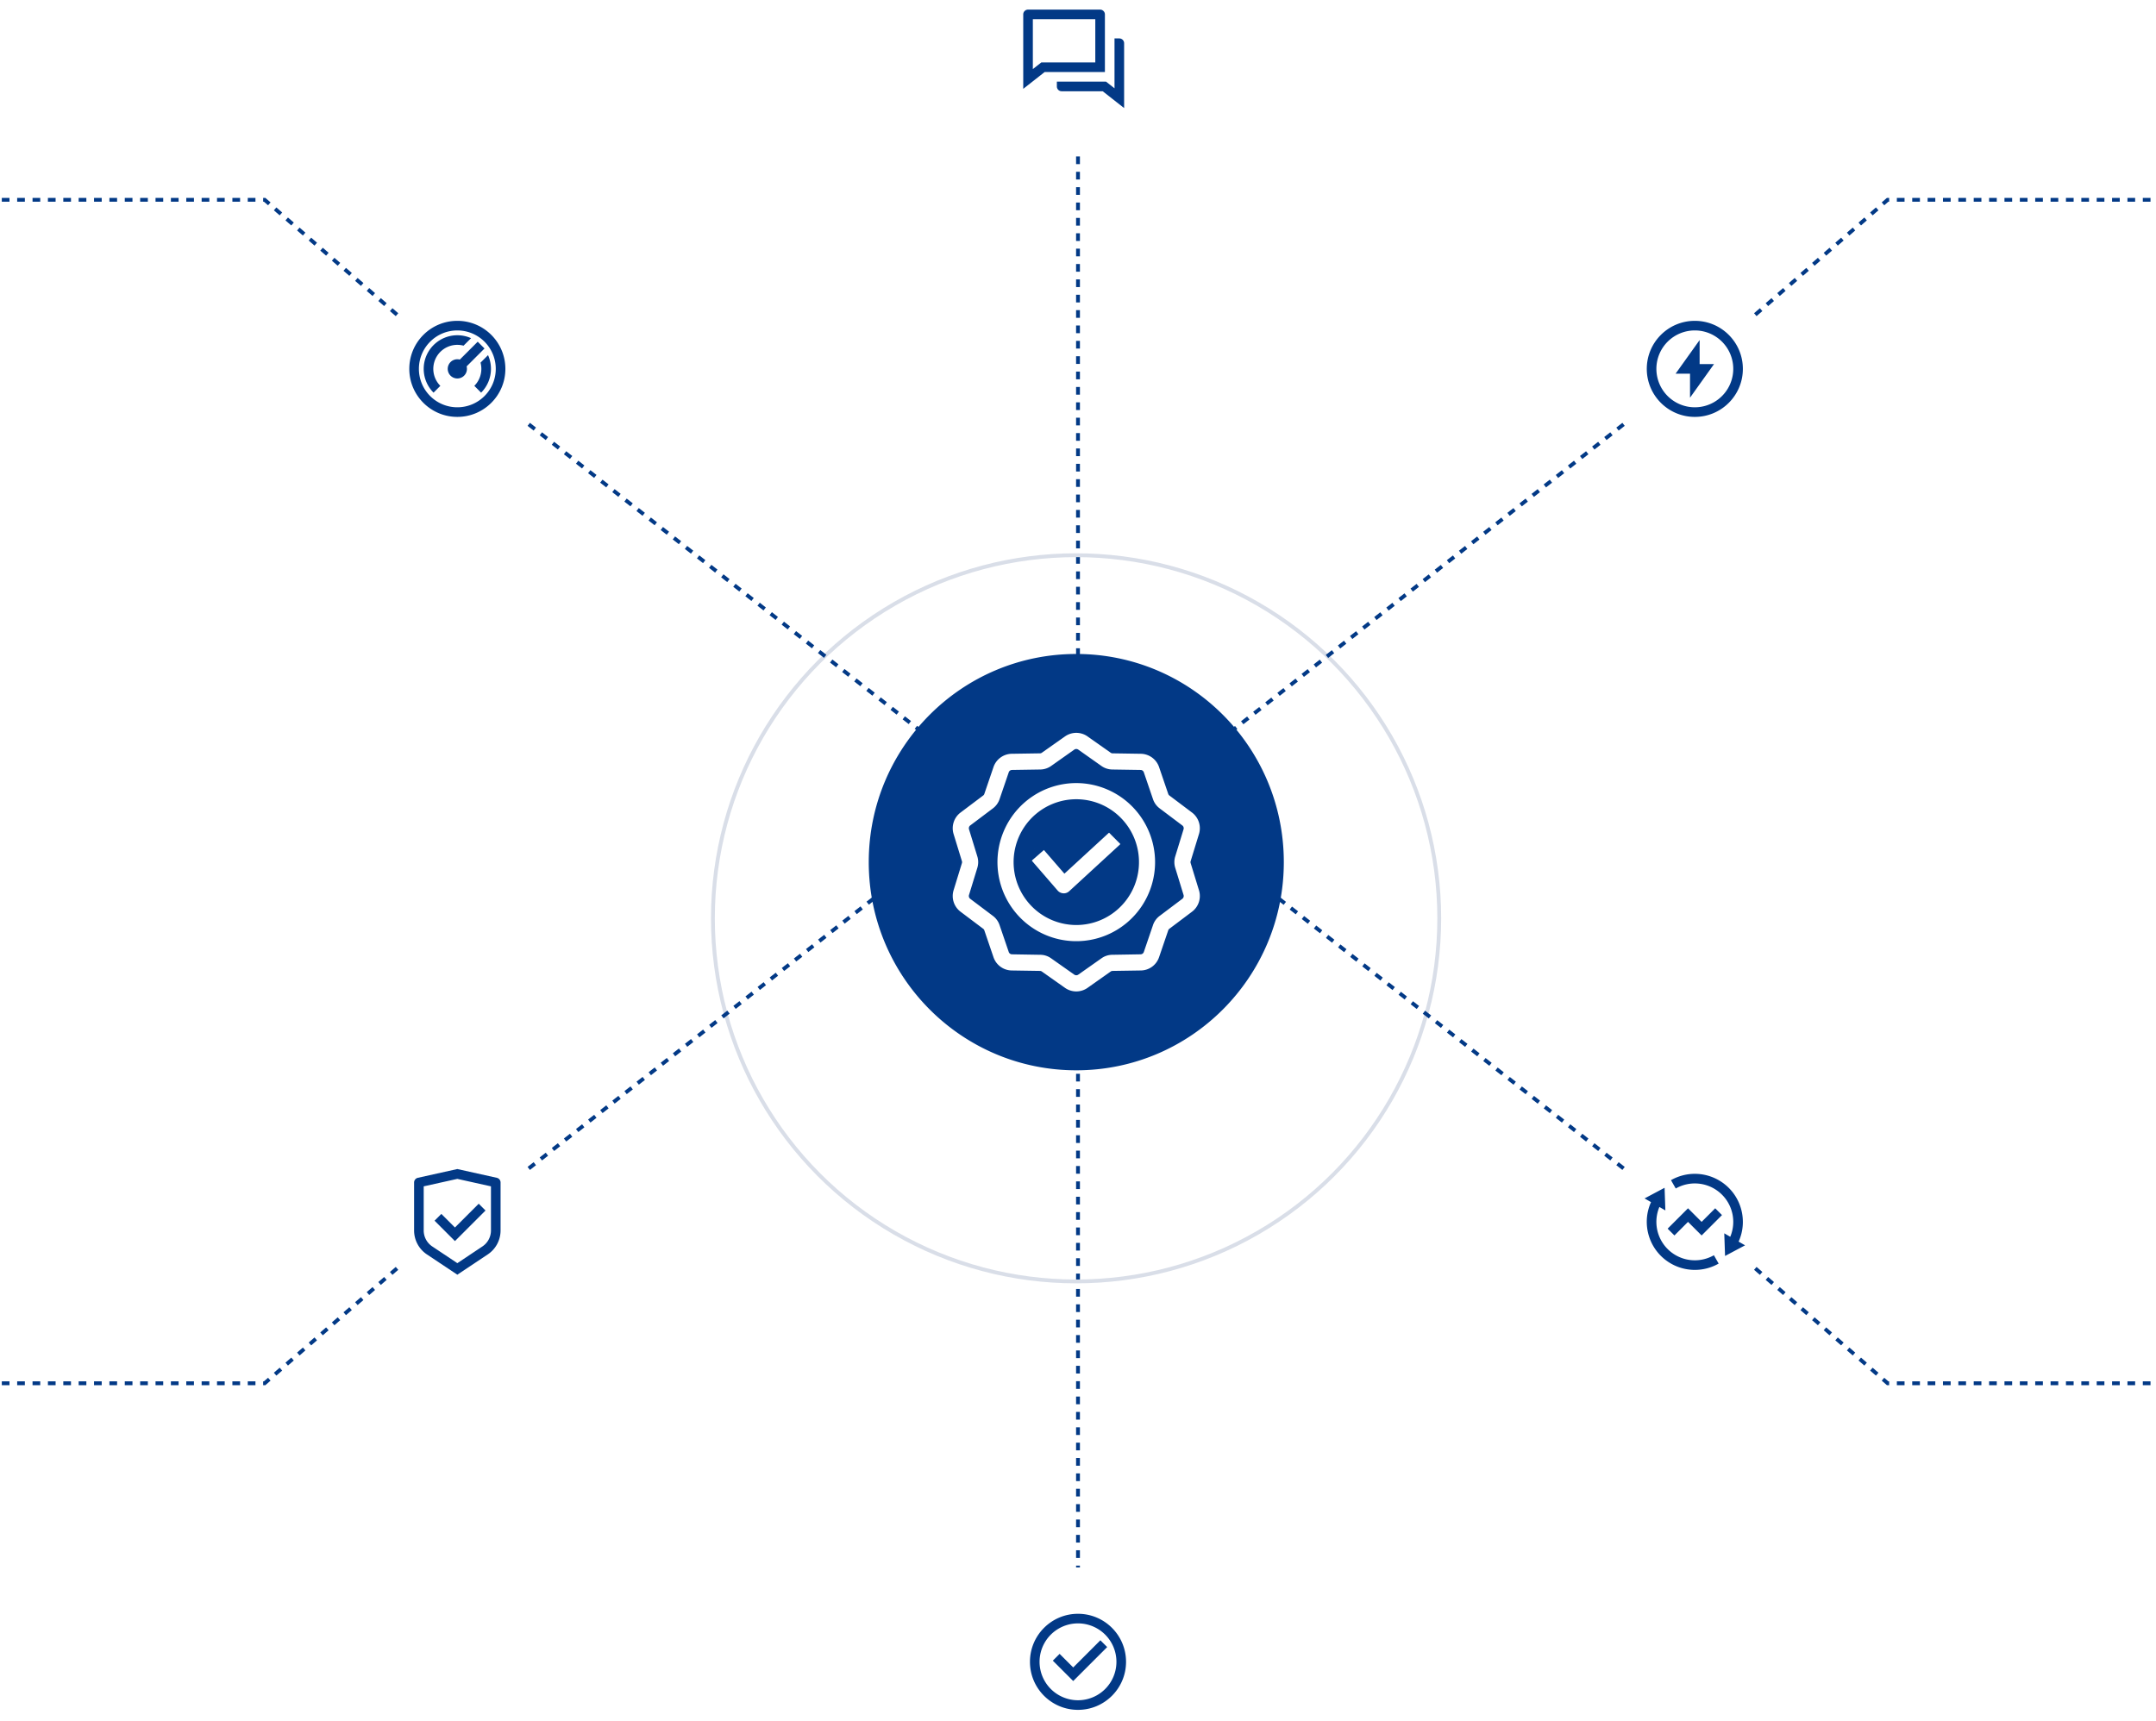 <svg width="561" height="448" viewBox="0 0 561 448" fill="none" xmlns="http://www.w3.org/2000/svg"><path fill-rule="evenodd" clip-rule="evenodd" d="M280.053 170.201c29.823 0 54 24.251 54 54.172 0 29.92-24.177 54.18-54 54.18s-54-24.26-54-54.18c0-29.921 24.176-54.172 54-54.172zm11.371 46.737a2.096 2.096 0 00-2.962-.131l-11.498 10.573-5.154-5.953a2.094 2.094 0 00-2.959-.208 2.111 2.111 0 00-.207 2.968l6.566 7.588a2.102 2.102 0 001.464.713.475.475 0 00.119.01 2.09 2.09 0 001.416-.554l13.087-12.038a2.116 2.116 0 00.677-1.457 2.105 2.105 0 00-.549-1.511zm16.193 17.006a.923.923 0 00.341-1.052l-2.146-6.995a5.033 5.033 0 010-3.043l2.146-6.996a.923.923 0 00-.341-1.051l-5.834-4.395a4.983 4.983 0 01-1.781-2.46l-2.363-6.921a.908.908 0 00-.891-.648l-7.295-.113a5.027 5.027 0 01-2.881-.939l-5.968-4.216a.902.902 0 00-1.102 0l-5.968 4.216a5.03 5.03 0 01-2.882.939l-7.294.113a.906.906 0 00-.891.648l-2.363 6.92a4.981 4.981 0 01-1.781 2.461l-5.834 4.394a.924.924 0 00-.341 1.052l2.147 6.996c.313.99.313 2.053 0 3.042l-2.147 6.996a.923.923 0 00.34 1.052l5.835 4.395a4.989 4.989 0 011.781 2.46l2.362 6.921a.902.902 0 00.892.648l7.294.122c1.035 0 2.044.329 2.882.939l5.969 4.206a.922.922 0 001.102 0l5.968-4.206a4.895 4.895 0 012.881-.939l7.295-.122a.903.903 0 00.892-.648l2.362-6.921a4.989 4.989 0 011.781-2.46l5.835-4.395h-.002zm4.348-2.291l-2.146-6.996a.837.837 0 010-.563l2.146-6.996a5.132 5.132 0 00-.013-3.121 5.108 5.108 0 00-1.818-2.532l-5.834-4.395a.82.82 0 01-.331-.46l-2.363-6.921a5.12 5.12 0 00-1.839-2.515 5.095 5.095 0 00-2.953-.978l-7.295-.113a.844.844 0 01-.535-.178l-5.97-4.207a5.093 5.093 0 00-5.923 0l-5.969 4.207a.844.844 0 01-.536.178l-7.294.113a5.095 5.095 0 00-2.953.978 5.127 5.127 0 00-1.84 2.515l-2.362 6.921a.825.825 0 01-.331.46l-5.835 4.395a5.108 5.108 0 00-1.818 2.532 5.14 5.14 0 00-.013 3.121l2.147 6.996a.85.85 0 010 .563l-2.147 6.996a5.136 5.136 0 00.013 3.12 5.115 5.115 0 001.818 2.533l5.835 4.394a.825.825 0 01.331.46l2.362 6.921a5.094 5.094 0 001.837 2.519 5.07 5.07 0 002.956.973l7.294.113a.907.907 0 01.536.178l5.969 4.212a5.092 5.092 0 005.923 0l5.968-4.212a.91.91 0 01.536-.178l7.295-.113a5.07 5.07 0 002.956-.973 5.092 5.092 0 001.836-2.519l2.363-6.921a.824.824 0 01.331-.46l5.835-4.394a5.121 5.121 0 001.831-5.653zm-31.912 9.089a16.27 16.27 0 009.064-2.756 16.371 16.371 0 006.01-7.345 16.42 16.42 0 00.929-9.457 16.385 16.385 0 00-4.464-8.381 16.273 16.273 0 00-17.778-3.55 16.33 16.33 0 00-7.322 6.029 16.4 16.4 0 002.033 20.661 16.3 16.3 0 0011.528 4.799zm0-36.941a20.452 20.452 0 00-11.394 3.466 20.562 20.562 0 00-7.554 9.233 20.64 20.64 0 00-1.168 11.887 20.593 20.593 0 005.612 10.535 20.478 20.478 0 0010.499 5.632c3.978.794 8.101.387 11.849-1.17a20.516 20.516 0 009.203-7.578 20.624 20.624 0 003.456-11.431 20.633 20.633 0 00-6.011-14.54 20.498 20.498 0 00-14.492-6.034z" fill="#023986"/><path fill="#023986" d="M265.98 223.532l4.526-3.953 1.295 1.492-4.526 3.953zM290.074 214.608l4.243 4.257-1.796 1.8-4.242-4.256z"/><path stroke="#023986" stroke-dasharray="2 2" d="M280.5 267.464v140.464M280.5 40.713v140.465"/><g filter="url(#filter0_dd_1969_10435)"><circle cx="280" cy="223" r="94.5" stroke="#D9DEE8"/></g><path d="M280.5 445c-6.904 0-12.5-5.596-12.5-12.5s5.596-12.5 12.5-12.5 12.5 5.596 12.5 12.5-5.596 12.5-12.5 12.5zm0-2.5a10.001 10.001 0 10-.001-20.002 10.001 10.001 0 00.001 20.002zm-1.246-5l-5.304-5.304 1.767-1.767 3.537 3.536 7.07-7.071 1.768 1.767-8.838 8.839z" fill="#023986"/><g clip-path="url(#clip0_1969_10435)"><path d="M271.819 18.75l-5.569 4.375V3.75a1.252 1.252 0 011.25-1.25h18.75a1.25 1.25 0 011.25 1.25v15h-15.681zm-.865-2.5H285V5h-16.25v12.981l2.204-1.731zm4.046 5h12.796L290 22.981V10h1.25a1.25 1.25 0 011.25 1.25v16.875l-5.569-4.375H276.25A1.25 1.25 0 01275 22.5v-1.25z" fill="#023986"/></g><path transform="rotate(141.949 192.1 127.805) skewX(-.102)" stroke="#023986" stroke-dasharray="2 2" d="M0-.5h139.827"/><path d="M456.739 81.898L491.172 52h68.867" stroke="#023986" stroke-dasharray="2 2"/><g clip-path="url(#clip1_1969_10435)"><path d="M441 108.5c-6.904 0-12.5-5.596-12.5-12.5s5.596-12.5 12.5-12.5 12.5 5.596 12.5 12.5-5.596 12.5-12.5 12.5zm0-2.5a10.001 10.001 0 10-.001-20.002A10.001 10.001 0 00441 106zm1.25-11.25H446l-6.25 8.75v-6.25H436l6.25-8.75v6.25z" fill="#023986"/></g><path transform="rotate(-38.051 510.45 -47.701) skewX(-.102)" stroke="#023986" stroke-dasharray="2 2" d="M0-.5h139.827"/><path d="M103.3 330.102L68.867 360H0" stroke="#023986" stroke-dasharray="2 2"/><g clip-path="url(#clip2_1969_10435)"><path d="M119 304.25l10.271 2.283c.571.127.979.633.979 1.22v12.483a7.499 7.499 0 01-3.34 6.24L119 331.75l-7.91-5.274a7.495 7.495 0 01-3.34-6.238v-12.485c0-.587.407-1.093.979-1.22L119 304.25zm0 2.561l-8.75 1.944v11.481a5 5 0 002.226 4.16l6.524 4.35 6.524-4.35a4.996 4.996 0 002.226-4.158v-11.483l-8.75-1.943v-.001zm5.565 6.467l1.769 1.767-7.955 7.955-5.304-5.304 1.767-1.767 3.535 3.535 6.188-6.188v.002z" fill="#023986"/></g><path transform="matrix(.787 .616 .615 -.789 137.892 110.043)" stroke="#023986" stroke-dasharray="2 2" d="M0-.5h139.827"/><path d="M103.3 81.898L68.867 52H0" stroke="#023986" stroke-dasharray="2 2"/><g clip-path="url(#clip3_1969_10435)"><path d="M119 83.5c6.904 0 12.5 5.596 12.5 12.5s-5.596 12.5-12.5 12.5-12.5-5.596-12.5-12.5 5.596-12.5 12.5-12.5zm0 2.5c-5.523 0-10 4.478-10 10 0 5.523 4.477 10 10 10s10-4.477 10-10c0-5.522-4.477-10-10-10zm0 1.25c1.273 0 2.481.271 3.573.76l-1.954 1.953a6.25 6.25 0 00-6.039 10.457l-1.768 1.768-.194-.202A8.75 8.75 0 01119 87.25zm7.99 5.179c.488 1.09.76 2.3.76 3.571a8.73 8.73 0 01-2.562 6.188l-1.768-1.768a6.26 6.26 0 001.618-6.039l1.952-1.952zm-2.687-3.5l1.768 1.767-4.655 4.658a2.5 2.5 0 11-1.77-1.77l4.658-4.655h-.001z" fill="#023986"/></g><path transform="matrix(-.787 -.616 -.615 .789 422.147 304.485)" stroke="#023986" stroke-dasharray="2 2" d="M0-.5h139.827"/><path d="M456.739 330.102L491.172 360h68.867" stroke="#023986" stroke-dasharray="2 2"/><g clip-path="url(#clip4_1969_10435)"><path d="M450.219 321.879a10.002 10.002 0 00-14.182-12.563l-1.24-2.171a12.506 12.506 0 016.231-1.647c2.185.006 4.33.584 6.222 1.677 5.612 3.24 7.762 10.178 5.146 15.963l1.678.967-5.207 2.768-.206-5.893 1.558.899zm-18.438-7.758a10.002 10.002 0 0014.181 12.563l1.24 2.171a12.5 12.5 0 01-12.452-.03c-5.613-3.24-7.763-10.177-5.146-15.962l-1.679-.967 5.206-2.767.206 5.892-1.557-.898.001-.002zm10.988 7.414L439.23 318l-3.535 3.535-1.768-1.767 5.304-5.303 3.536 3.535 3.537-3.535 1.767 1.768-5.304 5.302h.002z" fill="#023986"/></g><defs><clipPath id="clip0_1969_10435"><path fill="#fff" transform="translate(265)" d="M0 0h30v30H0z"/></clipPath><clipPath id="clip1_1969_10435"><path fill="#fff" transform="translate(426 81)" d="M0 0h30v30H0z"/></clipPath><clipPath id="clip2_1969_10435"><path fill="#fff" transform="translate(104 303)" d="M0 0h30v30H0z"/></clipPath><clipPath id="clip3_1969_10435"><path fill="#fff" transform="translate(104 81)" d="M0 0h30v30H0z"/></clipPath><clipPath id="clip4_1969_10435"><path fill="#fff" transform="translate(426 303)" d="M0 0h30v30H0z"/></clipPath><filter id="filter0_dd_1969_10435" x="165" y="118" width="230" height="230" filterUnits="userSpaceOnUse" color-interpolation-filters="sRGB"><feFlood flood-opacity="0" result="BackgroundImageFix"/><feColorMatrix in="SourceAlpha" values="0 0 0 0 0 0 0 0 0 0 0 0 0 0 0 0 0 0 127 0" result="hardAlpha"/><feOffset dy="6"/><feGaussianBlur stdDeviation="3"/><feColorMatrix values="0 0 0 0 0 0 0 0 0 0 0 0 0 0 0 0 0 0 0.23 0"/><feBlend in2="BackgroundImageFix" result="effect1_dropShadow_1969_10435"/><feColorMatrix in="SourceAlpha" values="0 0 0 0 0 0 0 0 0 0 0 0 0 0 0 0 0 0 127 0" result="hardAlpha"/><feOffset dy="10"/><feGaussianBlur stdDeviation="10"/><feColorMatrix values="0 0 0 0 0 0 0 0 0 0 0 0 0 0 0 0 0 0 0.19 0"/><feBlend in2="effect1_dropShadow_1969_10435" result="effect2_dropShadow_1969_10435"/><feBlend in="SourceGraphic" in2="effect2_dropShadow_1969_10435" result="shape"/></filter></defs></svg>